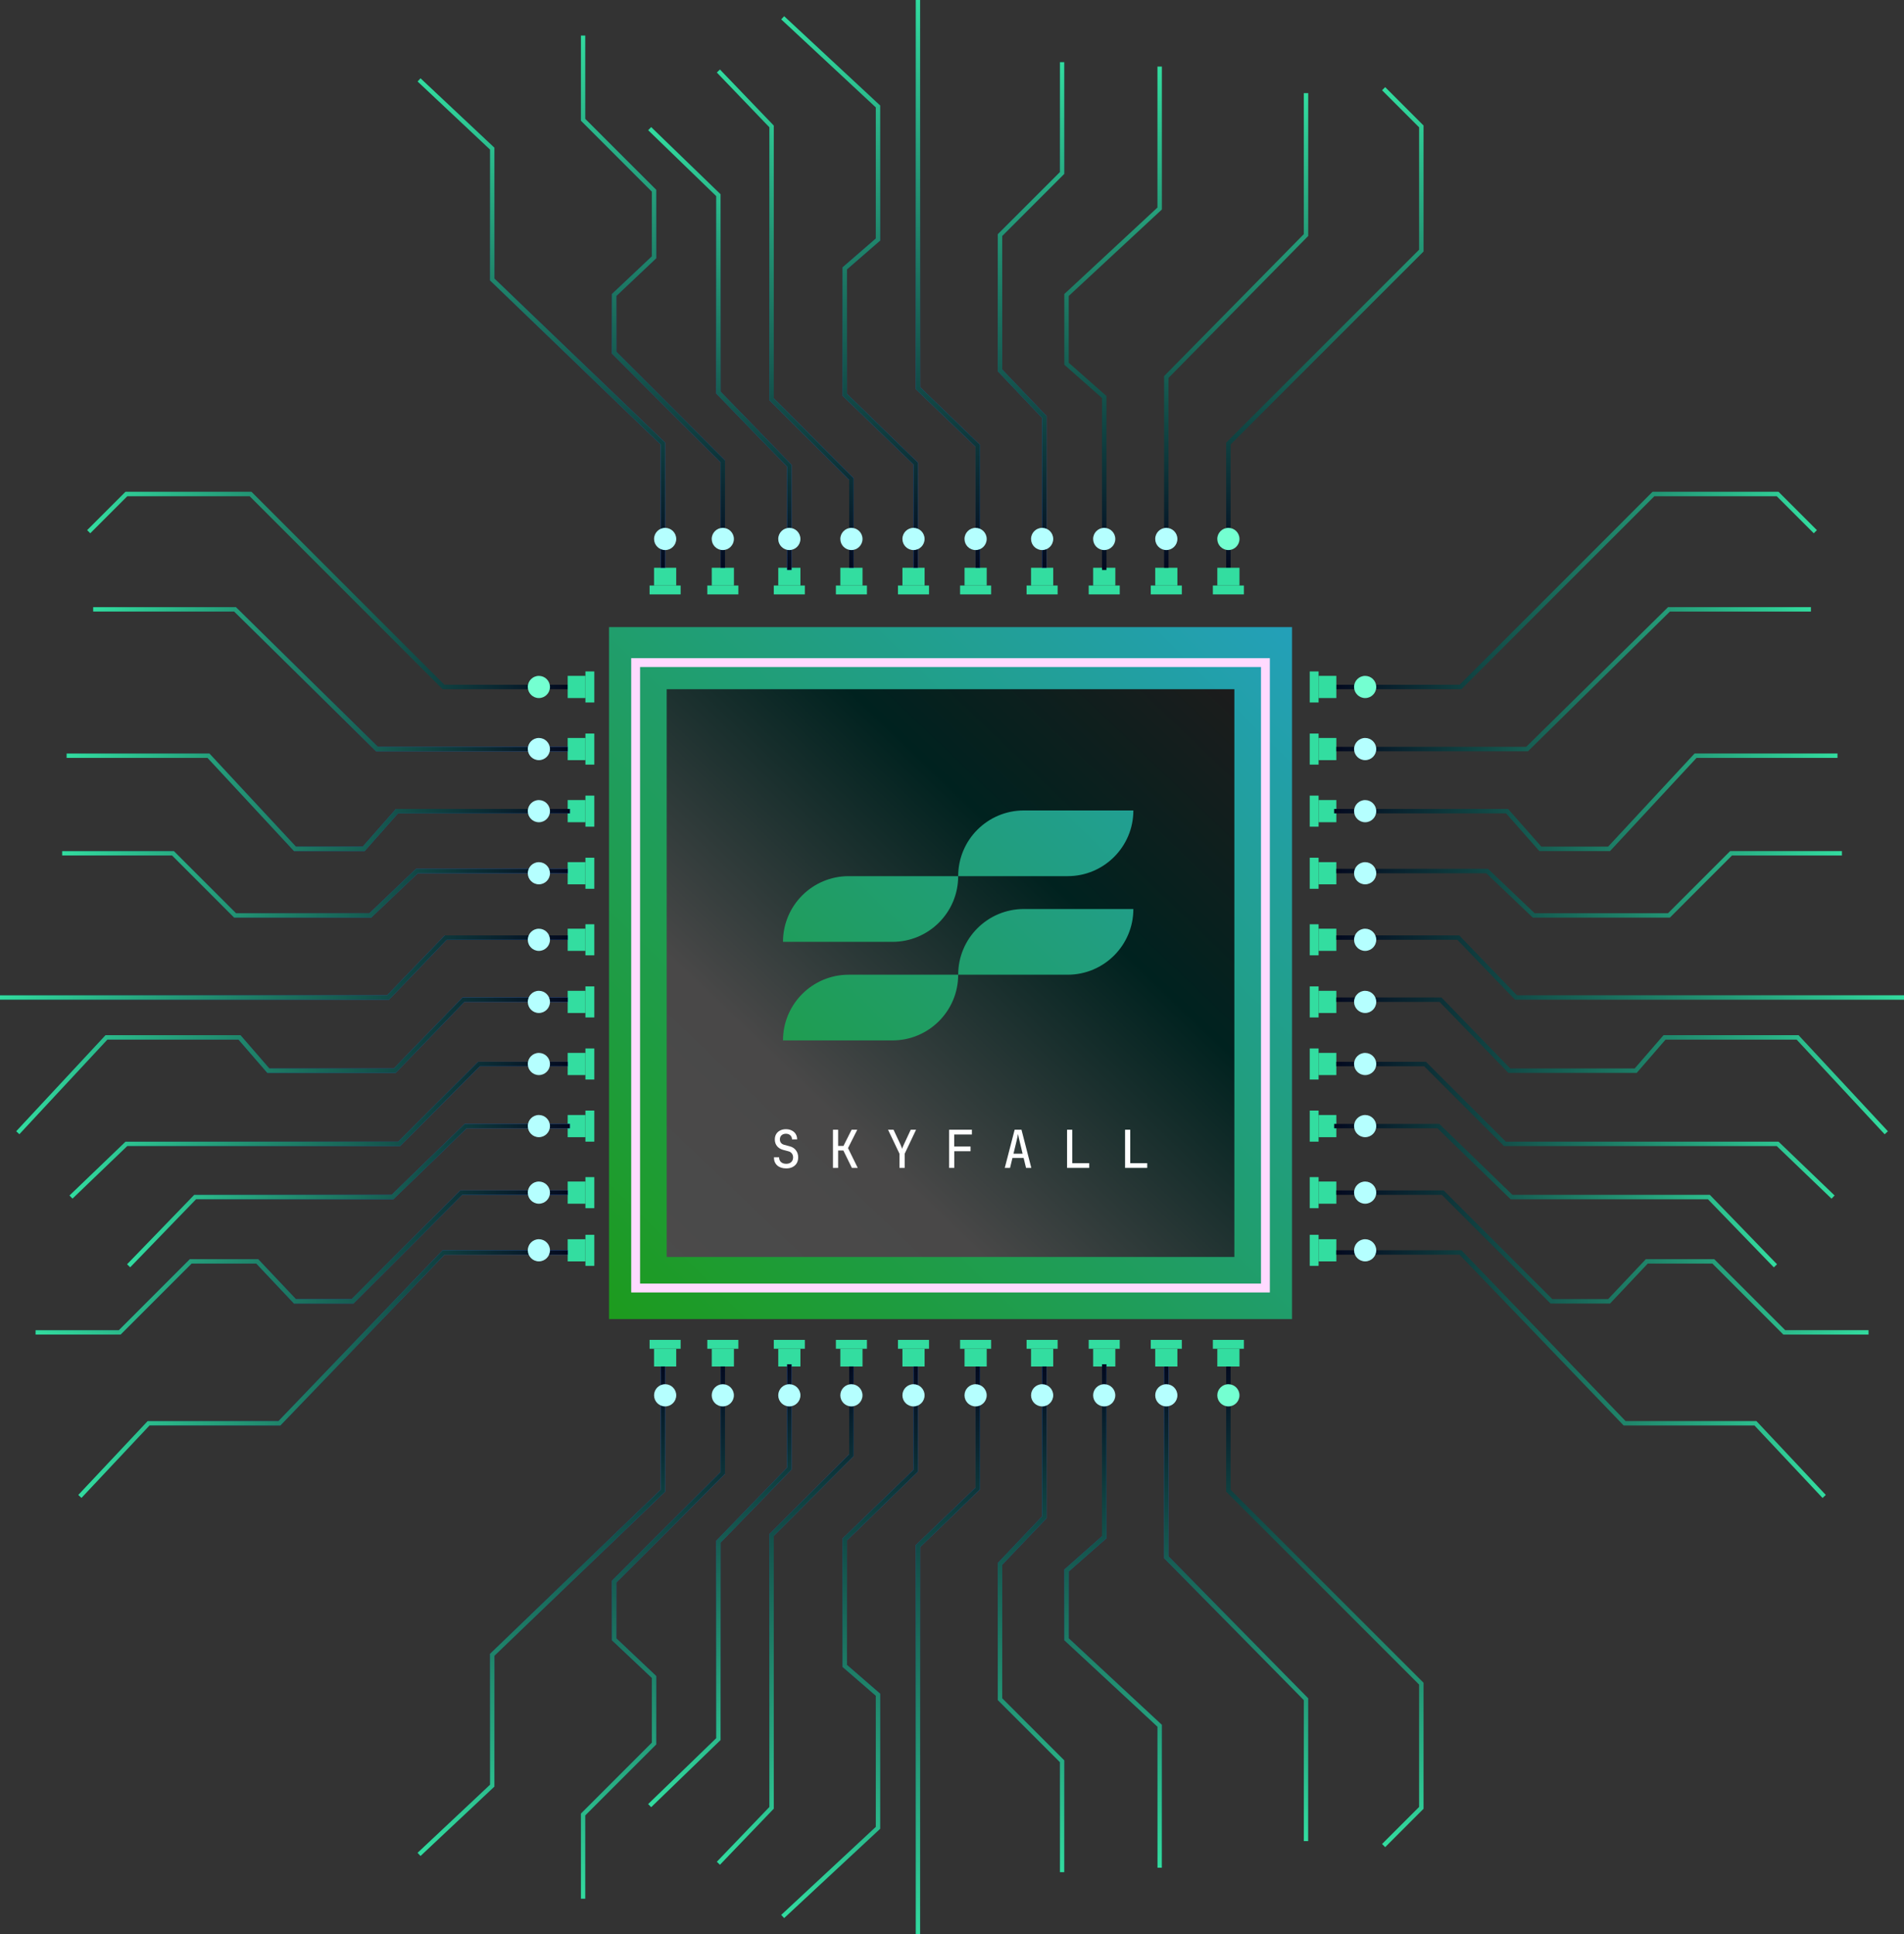 <svg width="254" height="258" viewBox="0 0 254 258" fill="none" xmlns="http://www.w3.org/2000/svg">
<rect x="0" y="0" width="254" height="258" fill="#333333" stroke="none"/>
<rect x="81.245" y="83.645" width="91.115" height="92.298" fill="url(#paint0_linear_342_36230)"/>
<path d="M163.872 76.028L163.872 59.165L189.609 33.428L189.609 16.862L184.58 11.833" stroke="url(#paint1_linear_342_36230)" stroke-width="0.592"/>
<rect width="4.142" height="1.183" transform="matrix(-1 -8.7423e-08 -8.74226e-08 1 165.942 78.099)" fill="#33DDA0"/>
<rect width="2.958" height="2.367" transform="matrix(-1 -8.7423e-08 -8.74226e-08 1 165.353 75.731)" fill="#33DDA0"/>
<rect width="4.142" height="1.183" transform="matrix(-1 -8.7423e-08 -8.74226e-08 1 157.659 78.099)" fill="#33DDA0"/>
<rect width="2.958" height="2.367" transform="matrix(-1 -8.7423e-08 -8.74226e-08 1 157.069 75.731)" fill="#33DDA0"/>
<rect width="4.142" height="1.183" transform="matrix(-1 -8.7423e-08 -8.74226e-08 1 149.379 78.099)" fill="#33DDA0"/>
<rect width="2.958" height="2.367" transform="matrix(-1 -8.7423e-08 -8.74226e-08 1 148.79 75.731)" fill="#33DDA0"/>
<rect width="4.142" height="1.183" transform="matrix(-1 -8.7423e-08 -8.74226e-08 1 141.092 78.099)" fill="#33DDA0"/>
<rect width="2.958" height="2.367" transform="matrix(-1 -8.7423e-08 -8.74226e-08 1 140.503 75.731)" fill="#33DDA0"/>
<rect width="4.142" height="1.183" transform="matrix(-1 -8.7423e-08 -8.74226e-08 1 132.22 78.099)" fill="#33DDA0"/>
<rect width="2.958" height="2.367" transform="matrix(-1 -8.7423e-08 -8.74226e-08 1 131.63 75.731)" fill="#33DDA0"/>
<rect width="4.142" height="1.183" transform="matrix(-1 -8.7423e-08 -8.74226e-08 1 123.934 78.099)" fill="#33DDA0"/>
<rect width="2.958" height="2.367" transform="matrix(-1 -8.7423e-08 -8.74226e-08 1 123.345 75.731)" fill="#33DDA0"/>
<rect width="4.142" height="1.183" transform="matrix(-1 -8.7423e-08 -8.74226e-08 1 115.653 78.099)" fill="#33DDA0"/>
<rect width="2.958" height="2.367" transform="matrix(-1 -8.7423e-08 -8.74226e-08 1 115.063 75.731)" fill="#33DDA0"/>
<rect width="4.142" height="1.183" transform="matrix(-1 -8.7423e-08 -8.74226e-08 1 107.369 78.099)" fill="#33DDA0"/>
<rect width="2.958" height="2.367" transform="matrix(-1 -8.7423e-08 -8.74226e-08 1 106.78 75.731)" fill="#33DDA0"/>
<rect width="4.142" height="1.183" transform="matrix(-1 -8.7423e-08 -8.74226e-08 1 98.499 78.099)" fill="#33DDA0"/>
<rect width="2.958" height="2.367" transform="matrix(-1 -8.7423e-08 -8.74226e-08 1 97.909 75.731)" fill="#33DDA0"/>
<rect width="4.142" height="1.183" transform="matrix(-1 -8.7423e-08 -8.74226e-08 1 90.799 78.099)" fill="#33DDA0"/>
<rect width="2.958" height="2.367" transform="matrix(-1 -8.7423e-08 -8.74226e-08 1 90.209 75.731)" fill="#33DDA0"/>
<ellipse cx="1.479" cy="1.479" rx="1.479" ry="1.479" transform="matrix(-1 -8.7423e-08 -8.74226e-08 1 165.35 70.409)" fill="#74FFD1"/>
<path d="M122.158 75.733L122.158 61.829L112.692 52.658L112.692 35.796L117.129 31.951L117.129 14.201L104.408 2.368" stroke="url(#paint2_linear_342_36230)" stroke-width="0.592"/>
<path d="M122.158 75.733L122.158 61.829L112.692 52.658L112.692 35.796L117.129 31.951L117.129 14.201L104.408 2.368" stroke="url(#paint3_linear_342_36230)" stroke-width="0.592"/>
<path d="M130.44 75.732L130.44 59.461L122.453 51.77L122.453 2.98193e-05" stroke="url(#paint4_linear_342_36230)" stroke-width="0.592"/>
<path d="M130.44 75.732L130.44 59.461L122.453 51.77L122.453 2.98193e-05" stroke="url(#paint5_linear_342_36230)" stroke-width="0.592"/>
<path d="M113.58 75.733L113.58 63.899L102.93 53.25L102.93 16.863L95.83 9.467" stroke="url(#paint6_linear_342_36230)" stroke-width="0.592"/>
<path d="M113.58 75.733L113.58 63.899L102.93 53.25L102.93 16.863L95.83 9.467" stroke="url(#paint7_linear_342_36230)" stroke-width="0.592"/>
<path d="M139.319 75.733L139.319 55.617L133.403 49.404L133.403 31.359L141.686 23.076L141.686 8.284" stroke="url(#paint8_linear_342_36230)" stroke-width="0.592"/>
<path d="M139.319 75.733L139.319 55.617L133.403 49.404L133.403 31.359L141.686 23.076L141.686 8.284" stroke="url(#paint9_linear_342_36230)" stroke-width="0.592"/>
<path d="M155.589 75.73L155.589 50.288L174.226 31.355L174.226 12.423" stroke="url(#paint10_linear_342_36230)" stroke-width="0.592"/>
<path d="M147.308 76.031L147.308 52.956L142.279 48.519L142.279 39.348L154.704 27.811L154.704 8.878" stroke="url(#paint11_linear_342_36230)" stroke-width="0.592"/>
<path d="M105.3 76.026L105.3 62.122L95.833 52.36L95.833 26.031L86.663 17.156" stroke="url(#paint12_linear_342_36230)" stroke-width="0.592"/>
<path d="M105.3 76.026L105.3 62.122L95.833 52.36L95.833 26.031L86.663 17.156" stroke="url(#paint13_linear_342_36230)" stroke-width="0.592"/>
<path d="M96.424 75.734L96.424 61.534L81.928 47.039L81.928 39.347L87.253 34.318L87.253 25.444L77.787 15.977L77.787 4.736" stroke="url(#paint14_linear_342_36230)" stroke-width="0.592"/>
<path d="M96.424 75.734L96.424 61.534L81.928 47.039L81.928 39.347L87.253 34.318L87.253 25.444L77.787 15.977L77.787 4.736" stroke="url(#paint15_linear_342_36230)" stroke-width="0.592"/>
<path d="M88.439 75.734L88.439 59.168L65.661 37.276L65.661 19.823L55.898 10.652" stroke="url(#paint16_linear_342_36230)" stroke-width="0.592"/>
<path d="M88.439 75.734L88.439 59.168L65.661 37.276L65.661 19.823L55.898 10.652" stroke="url(#paint17_linear_342_36230)" stroke-width="0.592"/>
<ellipse cx="1.479" cy="1.479" rx="1.479" ry="1.479" transform="matrix(-1 -8.7423e-08 -8.74226e-08 1 90.212 70.409)" fill="#B5FFFF"/>
<ellipse cx="1.479" cy="1.479" rx="1.479" ry="1.479" transform="matrix(-1 -8.7423e-08 -8.74226e-08 1 140.503 70.409)" fill="#B5FFFF"/>
<ellipse cx="1.479" cy="1.479" rx="1.479" ry="1.479" transform="matrix(-1 -8.7423e-08 -8.74226e-08 1 131.627 70.409)" fill="#B5FFFF"/>
<ellipse cx="1.479" cy="1.479" rx="1.479" ry="1.479" transform="matrix(-1 -8.7423e-08 -8.74226e-08 1 123.343 70.409)" fill="#B5FFFF"/>
<ellipse cx="1.479" cy="1.479" rx="1.479" ry="1.479" transform="matrix(-1 -8.7423e-08 -8.74226e-08 1 115.061 70.409)" fill="#B5FFFF"/>
<ellipse cx="1.479" cy="1.479" rx="1.479" ry="1.479" transform="matrix(-1 -8.7423e-08 -8.74226e-08 1 106.778 70.409)" fill="#B5FFFF"/>
<ellipse cx="1.479" cy="1.479" rx="1.479" ry="1.479" transform="matrix(-1 -8.7423e-08 -8.74226e-08 1 97.904 70.409)" fill="#B5FFFF"/>
<ellipse cx="1.479" cy="1.479" rx="1.479" ry="1.479" transform="matrix(-1 -8.7423e-08 -8.74226e-08 1 148.785 70.409)" fill="#B5FFFF"/>
<ellipse cx="1.479" cy="1.479" rx="1.479" ry="1.479" transform="matrix(-1 -8.7423e-08 -8.74226e-08 1 157.068 70.409)" fill="#B5FFFF"/>
<path d="M163.872 181.972L163.872 198.835L189.609 224.572L189.609 241.138L184.58 246.167" stroke="url(#paint18_linear_342_36230)" stroke-width="0.592"/>
<rect x="165.942" y="179.901" width="4.142" height="1.183" transform="rotate(180 165.942 179.901)" fill="#33DDA0"/>
<rect x="165.353" y="182.269" width="2.958" height="2.367" transform="rotate(180 165.353 182.269)" fill="#33DDA0"/>
<rect x="157.659" y="179.901" width="4.142" height="1.183" transform="rotate(180 157.659 179.901)" fill="#33DDA0"/>
<rect x="157.069" y="182.269" width="2.958" height="2.367" transform="rotate(180 157.069 182.269)" fill="#33DDA0"/>
<rect x="149.379" y="179.901" width="4.142" height="1.183" transform="rotate(180 149.379 179.901)" fill="#33DDA0"/>
<rect x="148.79" y="182.269" width="2.958" height="2.367" transform="rotate(180 148.79 182.269)" fill="#33DDA0"/>
<rect x="141.092" y="179.901" width="4.142" height="1.183" transform="rotate(180 141.092 179.901)" fill="#33DDA0"/>
<rect x="140.503" y="182.269" width="2.958" height="2.367" transform="rotate(180 140.503 182.269)" fill="#33DDA0"/>
<rect x="132.22" y="179.901" width="4.142" height="1.183" transform="rotate(180 132.22 179.901)" fill="#33DDA0"/>
<rect x="131.63" y="182.269" width="2.958" height="2.367" transform="rotate(180 131.63 182.269)" fill="#33DDA0"/>
<rect x="123.934" y="179.901" width="4.142" height="1.183" transform="rotate(180 123.934 179.901)" fill="#33DDA0"/>
<rect x="123.345" y="182.269" width="2.958" height="2.367" transform="rotate(180 123.345 182.269)" fill="#33DDA0"/>
<rect x="115.653" y="179.901" width="4.142" height="1.183" transform="rotate(180 115.653 179.901)" fill="#33DDA0"/>
<rect x="115.063" y="182.269" width="2.958" height="2.367" transform="rotate(180 115.063 182.269)" fill="#33DDA0"/>
<rect x="107.369" y="179.901" width="4.142" height="1.183" transform="rotate(180 107.369 179.901)" fill="#33DDA0"/>
<rect x="106.78" y="182.269" width="2.958" height="2.367" transform="rotate(180 106.78 182.269)" fill="#33DDA0"/>
<rect x="98.499" y="179.901" width="4.142" height="1.183" transform="rotate(180 98.499 179.901)" fill="#33DDA0"/>
<rect x="97.909" y="182.269" width="2.958" height="2.367" transform="rotate(180 97.909 182.269)" fill="#33DDA0"/>
<rect x="90.799" y="179.901" width="4.142" height="1.183" transform="rotate(180 90.799 179.901)" fill="#33DDA0"/>
<rect x="90.209" y="182.269" width="2.958" height="2.367" transform="rotate(180 90.209 182.269)" fill="#33DDA0"/>
<ellipse cx="163.871" cy="186.112" rx="1.479" ry="1.479" transform="rotate(180 163.871 186.112)" fill="#74FFD1"/>
<path d="M122.158 182.267L122.158 196.171L112.692 205.342L112.692 222.204L117.129 226.049L117.129 243.799L104.408 255.632" stroke="url(#paint19_linear_342_36230)" stroke-width="0.592"/>
<path d="M122.158 182.267L122.158 196.171L112.692 205.342L112.692 222.204L117.129 226.049L117.129 243.799L104.408 255.632" stroke="url(#paint20_linear_342_36230)" stroke-width="0.592"/>
<path d="M130.44 182.268L130.44 198.539L122.453 206.23L122.453 258" stroke="url(#paint21_linear_342_36230)" stroke-width="0.592"/>
<path d="M130.44 182.268L130.44 198.539L122.453 206.23L122.453 258" stroke="url(#paint22_linear_342_36230)" stroke-width="0.592"/>
<path d="M113.58 182.267L113.58 194.101L102.93 204.75L102.93 241.137L95.83 248.533" stroke="url(#paint23_linear_342_36230)" stroke-width="0.592"/>
<path d="M113.58 182.267L113.58 194.101L102.93 204.75L102.93 241.137L95.83 248.533" stroke="url(#paint24_linear_342_36230)" stroke-width="0.592"/>
<path d="M139.319 182.267L139.319 202.383L133.403 208.596L133.403 226.641L141.686 234.924L141.686 249.716" stroke="url(#paint25_linear_342_36230)" stroke-width="0.592"/>
<path d="M139.319 182.267L139.319 202.383L133.403 208.596L133.403 226.641L141.686 234.924L141.686 249.716" stroke="url(#paint26_linear_342_36230)" stroke-width="0.592"/>
<path d="M155.589 182.27L155.589 207.712L174.226 226.645L174.226 245.577" stroke="url(#paint27_linear_342_36230)" stroke-width="0.592"/>
<path d="M155.589 182.27L155.589 207.712L174.226 226.645L174.226 245.577" stroke="url(#paint28_linear_342_36230)" stroke-width="0.592"/>
<path d="M147.308 181.97L147.308 205.044L142.279 209.481L142.279 218.652L154.704 230.189L154.704 249.122" stroke="url(#paint29_linear_342_36230)" stroke-width="0.592"/>
<path d="M147.308 181.97L147.308 205.044L142.279 209.481L142.279 218.652L154.704 230.189L154.704 249.122" stroke="url(#paint30_linear_342_36230)" stroke-width="0.592"/>
<path d="M105.3 181.974L105.3 195.878L95.833 205.64L95.833 231.969L86.663 240.844" stroke="url(#paint31_linear_342_36230)" stroke-width="0.592"/>
<path d="M105.3 181.974L105.3 195.878L95.833 205.64L95.833 231.969L86.663 240.844" stroke="url(#paint32_linear_342_36230)" stroke-width="0.592"/>
<path d="M96.424 182.266L96.424 196.466L81.928 210.961L81.928 218.653L87.253 223.682L87.253 232.557L77.787 242.023L77.787 253.264" stroke="url(#paint33_linear_342_36230)" stroke-width="0.592"/>
<path d="M96.424 182.266L96.424 196.466L81.928 210.961L81.928 218.653L87.253 223.682L87.253 232.557L77.787 242.023L77.787 253.264" stroke="url(#paint34_linear_342_36230)" stroke-width="0.592"/>
<path d="M88.439 182.266L88.439 198.832L65.661 220.724L65.661 238.177L55.898 247.348" stroke="url(#paint35_linear_342_36230)" stroke-width="0.592"/>
<path d="M88.439 182.266L88.439 198.832L65.661 220.724L65.661 238.177L55.898 247.348" stroke="url(#paint36_linear_342_36230)" stroke-width="0.592"/>
<ellipse cx="88.733" cy="186.112" rx="1.479" ry="1.479" transform="rotate(180 88.733 186.112)" fill="#B5FFFF"/>
<ellipse cx="139.024" cy="186.112" rx="1.479" ry="1.479" transform="rotate(180 139.024 186.112)" fill="#B5FFFF"/>
<ellipse cx="130.148" cy="186.112" rx="1.479" ry="1.479" transform="rotate(180 130.148 186.112)" fill="#B5FFFF"/>
<ellipse cx="121.864" cy="186.112" rx="1.479" ry="1.479" transform="rotate(180 121.864 186.112)" fill="#B5FFFF"/>
<ellipse cx="113.581" cy="186.112" rx="1.479" ry="1.479" transform="rotate(180 113.581 186.112)" fill="#B5FFFF"/>
<ellipse cx="105.299" cy="186.112" rx="1.479" ry="1.479" transform="rotate(180 105.299 186.112)" fill="#B5FFFF"/>
<ellipse cx="96.425" cy="186.112" rx="1.479" ry="1.479" transform="rotate(180 96.425 186.112)" fill="#B5FFFF"/>
<ellipse cx="147.306" cy="186.112" rx="1.479" ry="1.479" transform="rotate(180 147.306 186.112)" fill="#B5FFFF"/>
<ellipse cx="155.589" cy="186.112" rx="1.479" ry="1.479" transform="rotate(180 155.589 186.112)" fill="#B5FFFF"/>
<path d="M177.977 91.629L194.839 91.629L220.576 65.892L237.142 65.892L242.171 70.921" stroke="url(#paint37_linear_342_36230)" stroke-width="0.592"/>
<rect x="175.905" y="89.558" width="4.142" height="1.183" transform="rotate(90 175.905 89.558)" fill="#33DDA0"/>
<rect x="178.273" y="90.148" width="2.958" height="2.367" transform="rotate(90 178.273 90.148)" fill="#33DDA0"/>
<rect x="175.905" y="97.844" width="4.142" height="1.183" transform="rotate(90 175.905 97.844)" fill="#33DDA0"/>
<rect x="178.273" y="98.433" width="2.958" height="2.367" transform="rotate(90 178.273 98.433)" fill="#33DDA0"/>
<rect x="175.905" y="106.123" width="4.142" height="1.183" transform="rotate(90 175.905 106.123)" fill="#33DDA0"/>
<rect x="178.273" y="106.713" width="2.958" height="2.367" transform="rotate(90 178.273 106.713)" fill="#33DDA0"/>
<rect x="175.905" y="114.407" width="4.142" height="1.183" transform="rotate(90 175.905 114.407)" fill="#33DDA0"/>
<rect x="178.273" y="114.996" width="2.958" height="2.367" transform="rotate(90 178.273 114.996)" fill="#33DDA0"/>
<rect x="175.905" y="123.281" width="4.142" height="1.183" transform="rotate(90 175.905 123.281)" fill="#33DDA0"/>
<rect x="178.273" y="123.871" width="2.958" height="2.367" transform="rotate(90 178.273 123.871)" fill="#33DDA0"/>
<rect x="175.905" y="131.569" width="4.142" height="1.183" transform="rotate(90 175.905 131.569)" fill="#33DDA0"/>
<rect x="178.273" y="132.158" width="2.958" height="2.367" transform="rotate(90 178.273 132.158)" fill="#33DDA0"/>
<rect x="175.905" y="139.85" width="4.142" height="1.183" transform="rotate(90 175.905 139.85)" fill="#33DDA0"/>
<rect x="178.273" y="140.439" width="2.958" height="2.367" transform="rotate(90 178.273 140.439)" fill="#33DDA0"/>
<rect x="175.905" y="148.133" width="4.142" height="1.183" transform="rotate(90 175.905 148.133)" fill="#33DDA0"/>
<rect x="178.273" y="148.723" width="2.958" height="2.367" transform="rotate(90 178.273 148.723)" fill="#33DDA0"/>
<rect x="175.905" y="157.008" width="4.142" height="1.183" transform="rotate(90 175.905 157.008)" fill="#33DDA0"/>
<rect x="178.273" y="157.597" width="2.958" height="2.367" transform="rotate(90 178.273 157.597)" fill="#33DDA0"/>
<rect x="175.905" y="164.702" width="4.142" height="1.183" transform="rotate(90 175.905 164.702)" fill="#33DDA0"/>
<rect x="178.273" y="165.292" width="2.958" height="2.367" transform="rotate(90 178.273 165.292)" fill="#33DDA0"/>
<ellipse cx="182.117" cy="91.63" rx="1.479" ry="1.479" transform="rotate(90 182.117 91.63)" fill="#74FFD1"/>
<path d="M178.272 133.343L192.175 133.343L201.346 142.809L218.208 142.809L222.054 138.372L239.804 138.372L251.637 151.093" stroke="url(#paint38_linear_342_36230)" stroke-width="0.592"/>
<path d="M178.273 125.061L194.543 125.061L202.235 133.048L254.004 133.048" stroke="url(#paint39_linear_342_36230)" stroke-width="0.592"/>
<path d="M178.272 141.921L190.105 141.921L200.755 152.571L237.142 152.571L244.537 159.671" stroke="url(#paint40_linear_342_36230)" stroke-width="0.592"/>
<path d="M178.272 116.182L198.388 116.182L204.6 122.098L222.646 122.098L230.929 113.815L245.72 113.815" stroke="url(#paint41_linear_342_36230)" stroke-width="0.592"/>
<path d="M178.275 99.912L203.716 99.912L222.649 81.275L241.582 81.275" stroke="url(#paint42_linear_342_36230)" stroke-width="0.592"/>
<path d="M177.974 108.193L201.049 108.193L205.486 113.222L214.657 113.222L226.194 100.797L245.127 100.797" stroke="url(#paint43_linear_342_36230)" stroke-width="0.592"/>
<path d="M177.979 150.202L191.883 150.202L201.645 159.668L227.973 159.668L236.848 168.839" stroke="url(#paint44_linear_342_36230)" stroke-width="0.592"/>
<path d="M178.271 159.077L192.47 159.077L206.966 173.573L214.657 173.573L219.686 168.248L228.561 168.248L238.027 177.714L249.269 177.714" stroke="url(#paint45_linear_342_36230)" stroke-width="0.592"/>
<path d="M178.271 167.062L194.837 167.062L216.728 189.841L234.182 189.841L243.352 199.603" stroke="url(#paint46_linear_342_36230)" stroke-width="0.592"/>
<ellipse cx="182.117" cy="166.769" rx="1.479" ry="1.479" transform="rotate(90 182.117 166.769)" fill="#B5FFFF"/>
<ellipse cx="182.117" cy="116.477" rx="1.479" ry="1.479" transform="rotate(90 182.117 116.477)" fill="#B5FFFF"/>
<ellipse cx="182.117" cy="125.353" rx="1.479" ry="1.479" transform="rotate(90 182.117 125.353)" fill="#B5FFFF"/>
<ellipse cx="182.117" cy="133.637" rx="1.479" ry="1.479" transform="rotate(90 182.117 133.637)" fill="#B5FFFF"/>
<ellipse cx="182.117" cy="141.92" rx="1.479" ry="1.479" transform="rotate(90 182.117 141.92)" fill="#B5FFFF"/>
<ellipse cx="182.117" cy="150.202" rx="1.479" ry="1.479" transform="rotate(90 182.117 150.202)" fill="#B5FFFF"/>
<ellipse cx="182.117" cy="159.076" rx="1.479" ry="1.479" transform="rotate(90 182.117 159.076)" fill="#B5FFFF"/>
<ellipse cx="182.117" cy="108.195" rx="1.479" ry="1.479" transform="rotate(90 182.117 108.195)" fill="#B5FFFF"/>
<ellipse cx="182.117" cy="99.912" rx="1.479" ry="1.479" transform="rotate(90 182.117 99.912)" fill="#B5FFFF"/>
<path d="M76.027 91.629L59.165 91.629L33.428 65.892L16.862 65.892L11.833 70.921" stroke="url(#paint47_linear_342_36230)" stroke-width="0.592"/>
<rect width="4.142" height="1.183" transform="matrix(4.37113e-08 1 1 -4.37115e-08 78.099 89.558)" fill="#33DDA0"/>
<rect width="2.958" height="2.367" transform="matrix(4.37113e-08 1 1 -4.37115e-08 75.731 90.148)" fill="#33DDA0"/>
<rect width="4.142" height="1.183" transform="matrix(4.37113e-08 1 1 -4.37115e-08 78.099 97.844)" fill="#33DDA0"/>
<rect width="2.958" height="2.367" transform="matrix(4.37113e-08 1 1 -4.37115e-08 75.731 98.433)" fill="#33DDA0"/>
<rect width="4.142" height="1.183" transform="matrix(4.37113e-08 1 1 -4.37115e-08 78.099 106.123)" fill="#33DDA0"/>
<rect width="2.958" height="2.367" transform="matrix(4.37113e-08 1 1 -4.37115e-08 75.731 106.713)" fill="#33DDA0"/>
<rect width="4.142" height="1.183" transform="matrix(4.37113e-08 1 1 -4.37115e-08 78.099 114.407)" fill="#33DDA0"/>
<rect width="2.958" height="2.367" transform="matrix(4.37113e-08 1 1 -4.37115e-08 75.731 114.996)" fill="#33DDA0"/>
<rect width="4.142" height="1.183" transform="matrix(4.37113e-08 1 1 -4.37115e-08 78.099 123.281)" fill="#33DDA0"/>
<rect width="2.958" height="2.367" transform="matrix(4.37113e-08 1 1 -4.37115e-08 75.731 123.871)" fill="#33DDA0"/>
<rect width="4.142" height="1.183" transform="matrix(4.37113e-08 1 1 -4.37115e-08 78.099 131.568)" fill="#33DDA0"/>
<rect width="2.958" height="2.367" transform="matrix(4.37113e-08 1 1 -4.37115e-08 75.731 132.158)" fill="#33DDA0"/>
<rect width="4.142" height="1.183" transform="matrix(4.37113e-08 1 1 -4.37115e-08 78.099 139.85)" fill="#33DDA0"/>
<rect width="2.958" height="2.367" transform="matrix(4.37113e-08 1 1 -4.37115e-08 75.731 140.439)" fill="#33DDA0"/>
<rect width="4.142" height="1.183" transform="matrix(4.37113e-08 1 1 -4.37115e-08 78.099 148.133)" fill="#33DDA0"/>
<rect width="2.958" height="2.367" transform="matrix(4.37113e-08 1 1 -4.37115e-08 75.731 148.723)" fill="#33DDA0"/>
<rect width="4.142" height="1.183" transform="matrix(4.37113e-08 1 1 -4.37115e-08 78.099 157.008)" fill="#33DDA0"/>
<rect width="2.958" height="2.367" transform="matrix(4.37113e-08 1 1 -4.37115e-08 75.731 157.597)" fill="#33DDA0"/>
<rect width="4.142" height="1.183" transform="matrix(4.37113e-08 1 1 -4.37115e-08 78.099 164.702)" fill="#33DDA0"/>
<rect width="2.958" height="2.367" transform="matrix(4.37113e-08 1 1 -4.37115e-08 75.731 165.292)" fill="#33DDA0"/>
<ellipse cx="1.479" cy="1.479" rx="1.479" ry="1.479" transform="matrix(4.37113e-08 1 1 -4.37115e-08 70.409 90.151)" fill="#74FFD1"/>
<path d="M75.733 133.343L61.829 133.343L52.658 142.809L35.796 142.809L31.951 138.372L14.201 138.372L2.368 151.093" stroke="url(#paint48_linear_342_36230)" stroke-width="0.592"/>
<path d="M75.733 133.343L61.829 133.343L52.658 142.809L35.796 142.809L31.951 138.372L14.201 138.372L2.368 151.093" stroke="url(#paint49_linear_342_36230)" stroke-width="0.592"/>
<path d="M75.732 125.061L59.461 125.061L51.77 133.048L4.61255e-05 133.048" stroke="url(#paint50_linear_342_36230)" stroke-width="0.592"/>
<path d="M75.732 125.061L59.461 125.061L51.77 133.048L4.61255e-05 133.048" stroke="url(#paint51_linear_342_36230)" stroke-width="0.592"/>
<path d="M75.732 141.921L63.899 141.921L53.25 152.571L16.863 152.571L9.467 159.671" stroke="url(#paint52_linear_342_36230)" stroke-width="0.592"/>
<path d="M75.732 141.921L63.899 141.921L53.25 152.571L16.863 152.571L9.467 159.671" stroke="url(#paint53_linear_342_36230)" stroke-width="0.592"/>
<path d="M75.733 116.182L55.617 116.182L49.404 122.098L31.359 122.098L23.076 113.815L8.284 113.815" stroke="url(#paint54_linear_342_36230)" stroke-width="0.592"/>
<path d="M75.733 116.182L55.617 116.182L49.404 122.098L31.359 122.098L23.076 113.815L8.284 113.815" stroke="url(#paint55_linear_342_36230)" stroke-width="0.592"/>
<path d="M75.729 99.912L50.288 99.912L31.355 81.275L12.423 81.275" stroke="url(#paint56_linear_342_36230)" stroke-width="0.592"/>
<path d="M75.729 99.912L50.288 99.912L31.355 81.275L12.423 81.275" stroke="url(#paint57_linear_342_36230)" stroke-width="0.592"/>
<path d="M76.03 108.193L52.956 108.193L48.519 113.222L39.348 113.222L27.811 100.797L8.878 100.797" stroke="url(#paint58_linear_342_36230)" stroke-width="0.592"/>
<path d="M76.03 108.193L52.956 108.193L48.519 113.222L39.348 113.222L27.811 100.797L8.878 100.797" stroke="url(#paint59_linear_342_36230)" stroke-width="0.592"/>
<path d="M76.026 150.202L62.122 150.202L52.359 159.668L26.031 159.668L17.156 168.839" stroke="url(#paint60_linear_342_36230)" stroke-width="0.592"/>
<path d="M76.026 150.202L62.122 150.202L52.359 159.668L26.031 159.668L17.156 168.839" stroke="url(#paint61_linear_342_36230)" stroke-width="0.592"/>
<path d="M75.734 159.077L61.534 159.077L47.039 173.573L39.347 173.573L34.318 168.248L25.443 168.248L15.977 177.714L4.736 177.714" stroke="url(#paint62_linear_342_36230)" stroke-width="0.592"/>
<path d="M75.734 159.077L61.534 159.077L47.039 173.573L39.347 173.573L34.318 168.248L25.443 168.248L15.977 177.714L4.736 177.714" stroke="url(#paint63_linear_342_36230)" stroke-width="0.592"/>
<path d="M75.734 167.062L59.168 167.062L37.276 189.841L19.823 189.841L10.652 199.603" stroke="url(#paint64_linear_342_36230)" stroke-width="0.592"/>
<path d="M75.734 167.062L59.168 167.062L37.276 189.841L19.823 189.841L10.652 199.603" stroke="url(#paint65_linear_342_36230)" stroke-width="0.592"/>
<ellipse cx="1.479" cy="1.479" rx="1.479" ry="1.479" transform="matrix(4.37113e-08 1 1 -4.37115e-08 70.409 165.289)" fill="#B5FFFF"/>
<ellipse cx="1.479" cy="1.479" rx="1.479" ry="1.479" transform="matrix(4.37113e-08 1 1 -4.37115e-08 70.409 114.998)" fill="#B5FFFF"/>
<ellipse cx="1.479" cy="1.479" rx="1.479" ry="1.479" transform="matrix(4.37113e-08 1 1 -4.37115e-08 70.409 123.874)" fill="#B5FFFF"/>
<ellipse cx="1.479" cy="1.479" rx="1.479" ry="1.479" transform="matrix(4.37113e-08 1 1 -4.37115e-08 70.409 132.158)" fill="#B5FFFF"/>
<ellipse cx="1.479" cy="1.479" rx="1.479" ry="1.479" transform="matrix(4.37113e-08 1 1 -4.37115e-08 70.409 140.44)" fill="#B5FFFF"/>
<ellipse cx="1.479" cy="1.479" rx="1.479" ry="1.479" transform="matrix(4.37113e-08 1 1 -4.37115e-08 70.409 148.723)" fill="#B5FFFF"/>
<ellipse cx="1.479" cy="1.479" rx="1.479" ry="1.479" transform="matrix(4.37113e-08 1 1 -4.37115e-08 70.409 157.597)" fill="#B5FFFF"/>
<ellipse cx="1.479" cy="1.479" rx="1.479" ry="1.479" transform="matrix(4.37113e-08 1 1 -4.37115e-08 70.409 106.716)" fill="#B5FFFF"/>
<ellipse cx="1.479" cy="1.479" rx="1.479" ry="1.479" transform="matrix(4.37113e-08 1 1 -4.37115e-08 70.409 98.433)" fill="#B5FFFF"/>
<rect x="84.796" y="88.376" width="84.015" height="83.423" stroke="#FFDAFF" stroke-width="1.183"/>
<path fill-rule="evenodd" clip-rule="evenodd" d="M88.937 91.926H164.669V167.658H88.937V91.926ZM127.824 116.864H113.218C108.378 116.864 104.454 120.787 104.454 125.627H119.06C123.9 125.627 127.824 121.704 127.824 116.864ZM113.218 130.01H127.824C127.824 134.85 123.9 138.773 119.06 138.773H104.454C104.454 133.933 108.378 130.01 113.218 130.01ZM151.194 108.101H136.588C131.748 108.101 127.825 112.024 127.825 116.864H142.43C147.27 116.864 151.194 112.941 151.194 108.101ZM136.588 121.247H151.194C151.194 126.087 147.27 130.01 142.43 130.01H127.825C127.825 125.171 131.748 121.247 136.588 121.247Z" fill="url(#paint66_linear_342_36230)"/>
<path d="M150.088 155.778V150.687H150.778V155.15H153.044V155.778H150.088Z" fill="white"/>
<path d="M142.35 155.778V150.687H143.041V155.15H145.307V155.778H142.35Z" fill="white"/>
<path d="M134.039 155.778L135.357 150.687H136.27L137.581 155.778H136.877L136.556 154.453H135.064L134.743 155.778H134.039ZM135.203 153.881H136.417L136.054 152.361C135.984 152.082 135.929 151.845 135.887 151.65C135.845 151.454 135.819 151.322 135.81 151.252C135.801 151.322 135.775 151.454 135.733 151.65C135.692 151.845 135.638 152.08 135.573 152.354L135.203 153.881Z" fill="white"/>
<path d="M126.616 155.778V150.687H129.657V151.322H127.293V152.926H129.475V153.553H127.307V155.778H126.616Z" fill="white"/>
<path d="M119.995 155.778V153.888L118.468 150.687H119.2L120.142 152.696C120.198 152.817 120.242 152.926 120.274 153.023C120.312 153.121 120.335 153.191 120.344 153.233C120.358 153.191 120.381 153.121 120.414 153.023C120.451 152.926 120.5 152.817 120.56 152.696L121.495 150.687H122.206L120.686 153.888V155.778H119.995Z" fill="white"/>
<path d="M111.12 155.778V150.687H111.81V152.849H112.521L113.609 150.687H114.362L113.128 153.135L114.425 155.778H113.644L112.507 153.456H111.81V155.778H111.12Z" fill="white"/>
<path d="M104.89 155.845C104.388 155.845 103.988 155.715 103.69 155.455C103.393 155.19 103.244 154.827 103.244 154.367H103.934C103.934 154.637 104.02 154.848 104.192 155.002C104.364 155.155 104.597 155.232 104.89 155.232C105.169 155.232 105.39 155.155 105.552 155.002C105.72 154.844 105.803 154.634 105.803 154.374C105.803 154.179 105.75 154.009 105.643 153.865C105.536 153.716 105.385 153.616 105.19 153.565L104.437 153.363C104.106 153.27 103.844 153.103 103.649 152.861C103.458 152.614 103.363 152.324 103.363 151.989C103.363 151.715 103.423 151.475 103.544 151.271C103.669 151.062 103.844 150.901 104.067 150.79C104.29 150.674 104.548 150.615 104.841 150.615C105.138 150.615 105.399 150.674 105.622 150.79C105.85 150.901 106.026 151.059 106.152 151.264C106.277 151.469 106.34 151.706 106.34 151.975H105.657C105.657 151.752 105.58 151.571 105.427 151.431C105.278 151.292 105.083 151.222 104.841 151.222C104.599 151.222 104.404 151.292 104.255 151.431C104.111 151.571 104.039 151.752 104.039 151.975C104.039 152.157 104.088 152.31 104.185 152.435C104.283 152.556 104.42 152.642 104.597 152.693L105.371 152.903C105.72 152.996 105.992 153.175 106.187 153.44C106.382 153.7 106.48 154.011 106.48 154.374C106.48 154.672 106.415 154.932 106.284 155.155C106.154 155.373 105.968 155.543 105.727 155.664C105.489 155.785 105.211 155.845 104.89 155.845Z" fill="white"/>
<defs>
<linearGradient id="paint0_linear_342_36230" x1="172.475" y1="83.811" x2="81.378" y2="176.122" gradientUnits="userSpaceOnUse">
<stop stop-color="#23A0B9"/>
<stop offset="1" stop-color="#1D9B1D"/>
</linearGradient>
<linearGradient id="paint1_linear_342_36230" x1="184.118" y1="11.404" x2="183.545" y2="76.028" gradientUnits="userSpaceOnUse">
<stop stop-color="#33DDA0"/>
<stop offset="1" stop-color="#03091F"/>
</linearGradient>
<linearGradient id="paint2_linear_342_36230" x1="113.283" y1="2.368" x2="113.283" y2="75.733" gradientUnits="userSpaceOnUse">
<stop stop-color="#03091F"/>
<stop offset="1" stop-color="#377AE5"/>
</linearGradient>
<linearGradient id="paint3_linear_342_36230" x1="118.371" y1="1.878" x2="117.286" y2="75.723" gradientUnits="userSpaceOnUse">
<stop stop-color="#33DDA0"/>
<stop offset="1" stop-color="#03091F"/>
</linearGradient>
<linearGradient id="paint4_linear_342_36230" x1="126.447" y1="3.01684e-05" x2="126.447" y2="75.732" gradientUnits="userSpaceOnUse">
<stop stop-color="#03091F"/>
<stop offset="1" stop-color="#377AE5"/>
</linearGradient>
<linearGradient id="paint5_linear_342_36230" x1="128.736" y1="-0.506" x2="126.168" y2="75.651" gradientUnits="userSpaceOnUse">
<stop stop-color="#33DDA0"/>
<stop offset="1" stop-color="#03091F"/>
</linearGradient>
<linearGradient id="paint6_linear_342_36230" x1="104.705" y1="9.467" x2="104.705" y2="75.733" gradientUnits="userSpaceOnUse">
<stop stop-color="#03091F"/>
<stop offset="1" stop-color="#377AE5"/>
</linearGradient>
<linearGradient id="paint7_linear_342_36230" x1="109.793" y1="9.024" x2="108.907" y2="75.726" gradientUnits="userSpaceOnUse">
<stop stop-color="#33DDA0"/>
<stop offset="1" stop-color="#03091F"/>
</linearGradient>
<linearGradient id="paint8_linear_342_36230" x1="137.544" y1="8.284" x2="137.544" y2="75.733" gradientUnits="userSpaceOnUse">
<stop stop-color="#03091F"/>
<stop offset="1" stop-color="#377AE5"/>
</linearGradient>
<linearGradient id="paint9_linear_342_36230" x1="139.919" y1="7.834" x2="137.954" y2="75.681" gradientUnits="userSpaceOnUse">
<stop stop-color="#33DDA0"/>
<stop offset="1" stop-color="#03091F"/>
</linearGradient>
<linearGradient id="paint10_linear_342_36230" x1="170.249" y1="11.999" x2="169.479" y2="75.725" gradientUnits="userSpaceOnUse">
<stop stop-color="#33DDA0"/>
<stop offset="1" stop-color="#03091F"/>
</linearGradient>
<linearGradient id="paint11_linear_342_36230" x1="152.053" y1="8.429" x2="150.754" y2="76.011" gradientUnits="userSpaceOnUse">
<stop stop-color="#33DDA0"/>
<stop offset="1" stop-color="#03091F"/>
</linearGradient>
<linearGradient id="paint12_linear_342_36230" x1="95.981" y1="17.156" x2="95.981" y2="76.026" gradientUnits="userSpaceOnUse">
<stop stop-color="#03091F"/>
<stop offset="1" stop-color="#377AE5"/>
</linearGradient>
<linearGradient id="paint13_linear_342_36230" x1="101.323" y1="16.763" x2="100.658" y2="76.023" gradientUnits="userSpaceOnUse">
<stop stop-color="#33DDA0"/>
<stop offset="1" stop-color="#03091F"/>
</linearGradient>
<linearGradient id="paint14_linear_342_36230" x1="87.105" y1="4.736" x2="87.105" y2="75.734" gradientUnits="userSpaceOnUse">
<stop stop-color="#03091F"/>
<stop offset="1" stop-color="#377AE5"/>
</linearGradient>
<linearGradient id="paint15_linear_342_36230" x1="92.448" y1="4.261" x2="91.479" y2="75.727" gradientUnits="userSpaceOnUse">
<stop stop-color="#33DDA0"/>
<stop offset="1" stop-color="#03091F"/>
</linearGradient>
<linearGradient id="paint16_linear_342_36230" x1="72.169" y1="10.652" x2="72.169" y2="75.734" gradientUnits="userSpaceOnUse">
<stop stop-color="#03091F"/>
<stop offset="1" stop-color="#377AE5"/>
</linearGradient>
<linearGradient id="paint17_linear_342_36230" x1="81.496" y1="10.217" x2="81.03" y2="75.736" gradientUnits="userSpaceOnUse">
<stop stop-color="#33DDA0"/>
<stop offset="1" stop-color="#03091F"/>
</linearGradient>
<linearGradient id="paint18_linear_342_36230" x1="184.118" y1="246.596" x2="183.545" y2="181.972" gradientUnits="userSpaceOnUse">
<stop stop-color="#33DDA0"/>
<stop offset="1" stop-color="#03091F"/>
</linearGradient>
<linearGradient id="paint19_linear_342_36230" x1="113.283" y1="255.632" x2="113.283" y2="182.267" gradientUnits="userSpaceOnUse">
<stop stop-color="#03091F"/>
<stop offset="1" stop-color="#377AE5"/>
</linearGradient>
<linearGradient id="paint20_linear_342_36230" x1="118.371" y1="256.122" x2="117.286" y2="182.277" gradientUnits="userSpaceOnUse">
<stop stop-color="#33DDA0"/>
<stop offset="1" stop-color="#03091F"/>
</linearGradient>
<linearGradient id="paint21_linear_342_36230" x1="126.447" y1="258" x2="126.447" y2="182.268" gradientUnits="userSpaceOnUse">
<stop stop-color="#03091F"/>
<stop offset="1" stop-color="#377AE5"/>
</linearGradient>
<linearGradient id="paint22_linear_342_36230" x1="128.736" y1="258.506" x2="126.168" y2="182.349" gradientUnits="userSpaceOnUse">
<stop stop-color="#33DDA0"/>
<stop offset="1" stop-color="#03091F"/>
</linearGradient>
<linearGradient id="paint23_linear_342_36230" x1="104.705" y1="248.533" x2="104.705" y2="182.267" gradientUnits="userSpaceOnUse">
<stop stop-color="#03091F"/>
<stop offset="1" stop-color="#377AE5"/>
</linearGradient>
<linearGradient id="paint24_linear_342_36230" x1="109.793" y1="248.976" x2="108.907" y2="182.274" gradientUnits="userSpaceOnUse">
<stop stop-color="#33DDA0"/>
<stop offset="1" stop-color="#03091F"/>
</linearGradient>
<linearGradient id="paint25_linear_342_36230" x1="137.544" y1="249.716" x2="137.544" y2="182.267" gradientUnits="userSpaceOnUse">
<stop stop-color="#03091F"/>
<stop offset="1" stop-color="#377AE5"/>
</linearGradient>
<linearGradient id="paint26_linear_342_36230" x1="139.919" y1="250.166" x2="137.954" y2="182.319" gradientUnits="userSpaceOnUse">
<stop stop-color="#33DDA0"/>
<stop offset="1" stop-color="#03091F"/>
</linearGradient>
<linearGradient id="paint27_linear_342_36230" x1="164.907" y1="245.577" x2="164.907" y2="182.27" gradientUnits="userSpaceOnUse">
<stop stop-color="#03091F"/>
<stop offset="1" stop-color="#377AE5"/>
</linearGradient>
<linearGradient id="paint28_linear_342_36230" x1="170.249" y1="246.001" x2="169.479" y2="182.275" gradientUnits="userSpaceOnUse">
<stop stop-color="#33DDA0"/>
<stop offset="1" stop-color="#03091F"/>
</linearGradient>
<linearGradient id="paint29_linear_342_36230" x1="148.491" y1="249.122" x2="148.491" y2="181.97" gradientUnits="userSpaceOnUse">
<stop stop-color="#03091F"/>
<stop offset="1" stop-color="#377AE5"/>
</linearGradient>
<linearGradient id="paint30_linear_342_36230" x1="152.053" y1="249.571" x2="150.754" y2="181.989" gradientUnits="userSpaceOnUse">
<stop stop-color="#33DDA0"/>
<stop offset="1" stop-color="#03091F"/>
</linearGradient>
<linearGradient id="paint31_linear_342_36230" x1="95.981" y1="240.844" x2="95.981" y2="181.974" gradientUnits="userSpaceOnUse">
<stop stop-color="#03091F"/>
<stop offset="1" stop-color="#377AE5"/>
</linearGradient>
<linearGradient id="paint32_linear_342_36230" x1="101.323" y1="241.237" x2="100.658" y2="181.977" gradientUnits="userSpaceOnUse">
<stop stop-color="#33DDA0"/>
<stop offset="1" stop-color="#03091F"/>
</linearGradient>
<linearGradient id="paint33_linear_342_36230" x1="87.105" y1="253.264" x2="87.105" y2="182.266" gradientUnits="userSpaceOnUse">
<stop stop-color="#03091F"/>
<stop offset="1" stop-color="#377AE5"/>
</linearGradient>
<linearGradient id="paint34_linear_342_36230" x1="92.448" y1="253.739" x2="91.479" y2="182.273" gradientUnits="userSpaceOnUse">
<stop stop-color="#33DDA0"/>
<stop offset="1" stop-color="#03091F"/>
</linearGradient>
<linearGradient id="paint35_linear_342_36230" x1="72.169" y1="247.348" x2="72.169" y2="182.266" gradientUnits="userSpaceOnUse">
<stop stop-color="#03091F"/>
<stop offset="1" stop-color="#377AE5"/>
</linearGradient>
<linearGradient id="paint36_linear_342_36230" x1="81.496" y1="247.783" x2="81.03" y2="182.264" gradientUnits="userSpaceOnUse">
<stop stop-color="#33DDA0"/>
<stop offset="1" stop-color="#03091F"/>
</linearGradient>
<linearGradient id="paint37_linear_342_36230" x1="242.6" y1="71.383" x2="177.977" y2="71.956" gradientUnits="userSpaceOnUse">
<stop stop-color="#33DDA0"/>
<stop offset="1" stop-color="#03091F"/>
</linearGradient>
<linearGradient id="paint38_linear_342_36230" x1="252.127" y1="137.13" x2="178.282" y2="138.215" gradientUnits="userSpaceOnUse">
<stop stop-color="#33DDA0"/>
<stop offset="1" stop-color="#03091F"/>
</linearGradient>
<linearGradient id="paint39_linear_342_36230" x1="254.511" y1="126.765" x2="178.353" y2="129.333" gradientUnits="userSpaceOnUse">
<stop stop-color="#33DDA0"/>
<stop offset="1" stop-color="#03091F"/>
</linearGradient>
<linearGradient id="paint40_linear_342_36230" x1="244.98" y1="145.708" x2="178.279" y2="146.594" gradientUnits="userSpaceOnUse">
<stop stop-color="#33DDA0"/>
<stop offset="1" stop-color="#03091F"/>
</linearGradient>
<linearGradient id="paint41_linear_342_36230" x1="246.171" y1="115.582" x2="178.323" y2="117.547" gradientUnits="userSpaceOnUse">
<stop stop-color="#33DDA0"/>
<stop offset="1" stop-color="#03091F"/>
</linearGradient>
<linearGradient id="paint42_linear_342_36230" x1="242.005" y1="85.252" x2="178.279" y2="86.022" gradientUnits="userSpaceOnUse">
<stop stop-color="#33DDA0"/>
<stop offset="1" stop-color="#03091F"/>
</linearGradient>
<linearGradient id="paint43_linear_342_36230" x1="245.575" y1="103.448" x2="177.994" y2="104.747" gradientUnits="userSpaceOnUse">
<stop stop-color="#33DDA0"/>
<stop offset="1" stop-color="#03091F"/>
</linearGradient>
<linearGradient id="paint44_linear_342_36230" x1="237.242" y1="154.178" x2="177.982" y2="154.844" gradientUnits="userSpaceOnUse">
<stop stop-color="#33DDA0"/>
<stop offset="1" stop-color="#03091F"/>
</linearGradient>
<linearGradient id="paint45_linear_342_36230" x1="249.743" y1="163.054" x2="178.278" y2="164.022" gradientUnits="userSpaceOnUse">
<stop stop-color="#33DDA0"/>
<stop offset="1" stop-color="#03091F"/>
</linearGradient>
<linearGradient id="paint46_linear_342_36230" x1="243.787" y1="174.005" x2="178.269" y2="174.471" gradientUnits="userSpaceOnUse">
<stop stop-color="#33DDA0"/>
<stop offset="1" stop-color="#03091F"/>
</linearGradient>
<linearGradient id="paint47_linear_342_36230" x1="11.404" y1="71.383" x2="76.027" y2="71.956" gradientUnits="userSpaceOnUse">
<stop stop-color="#33DDA0"/>
<stop offset="1" stop-color="#03091F"/>
</linearGradient>
<linearGradient id="paint48_linear_342_36230" x1="2.368" y1="142.218" x2="75.733" y2="142.218" gradientUnits="userSpaceOnUse">
<stop stop-color="#03091F"/>
<stop offset="1" stop-color="#377AE5"/>
</linearGradient>
<linearGradient id="paint49_linear_342_36230" x1="1.878" y1="137.13" x2="75.723" y2="138.215" gradientUnits="userSpaceOnUse">
<stop stop-color="#33DDA0"/>
<stop offset="1" stop-color="#03091F"/>
</linearGradient>
<linearGradient id="paint50_linear_342_36230" x1="4.59509e-05" y1="129.054" x2="75.732" y2="129.054" gradientUnits="userSpaceOnUse">
<stop stop-color="#03091F"/>
<stop offset="1" stop-color="#377AE5"/>
</linearGradient>
<linearGradient id="paint51_linear_342_36230" x1="-0.506" y1="126.765" x2="75.651" y2="129.333" gradientUnits="userSpaceOnUse">
<stop stop-color="#33DDA0"/>
<stop offset="1" stop-color="#03091F"/>
</linearGradient>
<linearGradient id="paint52_linear_342_36230" x1="9.467" y1="150.796" x2="75.732" y2="150.796" gradientUnits="userSpaceOnUse">
<stop stop-color="#03091F"/>
<stop offset="1" stop-color="#377AE5"/>
</linearGradient>
<linearGradient id="paint53_linear_342_36230" x1="9.024" y1="145.708" x2="75.726" y2="146.594" gradientUnits="userSpaceOnUse">
<stop stop-color="#33DDA0"/>
<stop offset="1" stop-color="#03091F"/>
</linearGradient>
<linearGradient id="paint54_linear_342_36230" x1="8.284" y1="117.957" x2="75.733" y2="117.957" gradientUnits="userSpaceOnUse">
<stop stop-color="#03091F"/>
<stop offset="1" stop-color="#377AE5"/>
</linearGradient>
<linearGradient id="paint55_linear_342_36230" x1="7.834" y1="115.582" x2="75.681" y2="117.547" gradientUnits="userSpaceOnUse">
<stop stop-color="#33DDA0"/>
<stop offset="1" stop-color="#03091F"/>
</linearGradient>
<linearGradient id="paint56_linear_342_36230" x1="12.423" y1="90.594" x2="75.729" y2="90.594" gradientUnits="userSpaceOnUse">
<stop stop-color="#03091F"/>
<stop offset="1" stop-color="#377AE5"/>
</linearGradient>
<linearGradient id="paint57_linear_342_36230" x1="11.999" y1="85.252" x2="75.725" y2="86.022" gradientUnits="userSpaceOnUse">
<stop stop-color="#33DDA0"/>
<stop offset="1" stop-color="#03091F"/>
</linearGradient>
<linearGradient id="paint58_linear_342_36230" x1="8.878" y1="107.01" x2="76.03" y2="107.01" gradientUnits="userSpaceOnUse">
<stop stop-color="#03091F"/>
<stop offset="1" stop-color="#377AE5"/>
</linearGradient>
<linearGradient id="paint59_linear_342_36230" x1="8.429" y1="103.448" x2="76.011" y2="104.747" gradientUnits="userSpaceOnUse">
<stop stop-color="#33DDA0"/>
<stop offset="1" stop-color="#03091F"/>
</linearGradient>
<linearGradient id="paint60_linear_342_36230" x1="17.156" y1="159.52" x2="76.026" y2="159.52" gradientUnits="userSpaceOnUse">
<stop stop-color="#03091F"/>
<stop offset="1" stop-color="#377AE5"/>
</linearGradient>
<linearGradient id="paint61_linear_342_36230" x1="16.763" y1="154.178" x2="76.023" y2="154.844" gradientUnits="userSpaceOnUse">
<stop stop-color="#33DDA0"/>
<stop offset="1" stop-color="#03091F"/>
</linearGradient>
<linearGradient id="paint62_linear_342_36230" x1="4.736" y1="168.396" x2="75.734" y2="168.396" gradientUnits="userSpaceOnUse">
<stop stop-color="#03091F"/>
<stop offset="1" stop-color="#377AE5"/>
</linearGradient>
<linearGradient id="paint63_linear_342_36230" x1="4.261" y1="163.054" x2="75.727" y2="164.022" gradientUnits="userSpaceOnUse">
<stop stop-color="#33DDA0"/>
<stop offset="1" stop-color="#03091F"/>
</linearGradient>
<linearGradient id="paint64_linear_342_36230" x1="10.652" y1="183.332" x2="75.734" y2="183.332" gradientUnits="userSpaceOnUse">
<stop stop-color="#03091F"/>
<stop offset="1" stop-color="#377AE5"/>
</linearGradient>
<linearGradient id="paint65_linear_342_36230" x1="10.217" y1="174.005" x2="75.736" y2="174.471" gradientUnits="userSpaceOnUse">
<stop stop-color="#33DDA0"/>
<stop offset="1" stop-color="#03091F"/>
</linearGradient>
<linearGradient id="paint66_linear_342_36230" x1="165.188" y1="92.31" x2="88.666" y2="172.476" gradientUnits="userSpaceOnUse">
<stop stop-color="#1C1C1C"/>
<stop offset="0.32" stop-color="#00221F"/>
<stop offset="0.705" stop-color="#494848"/>
<stop offset="1" stop-color="#4B4B4B"/>
</linearGradient>
</defs>
</svg>
